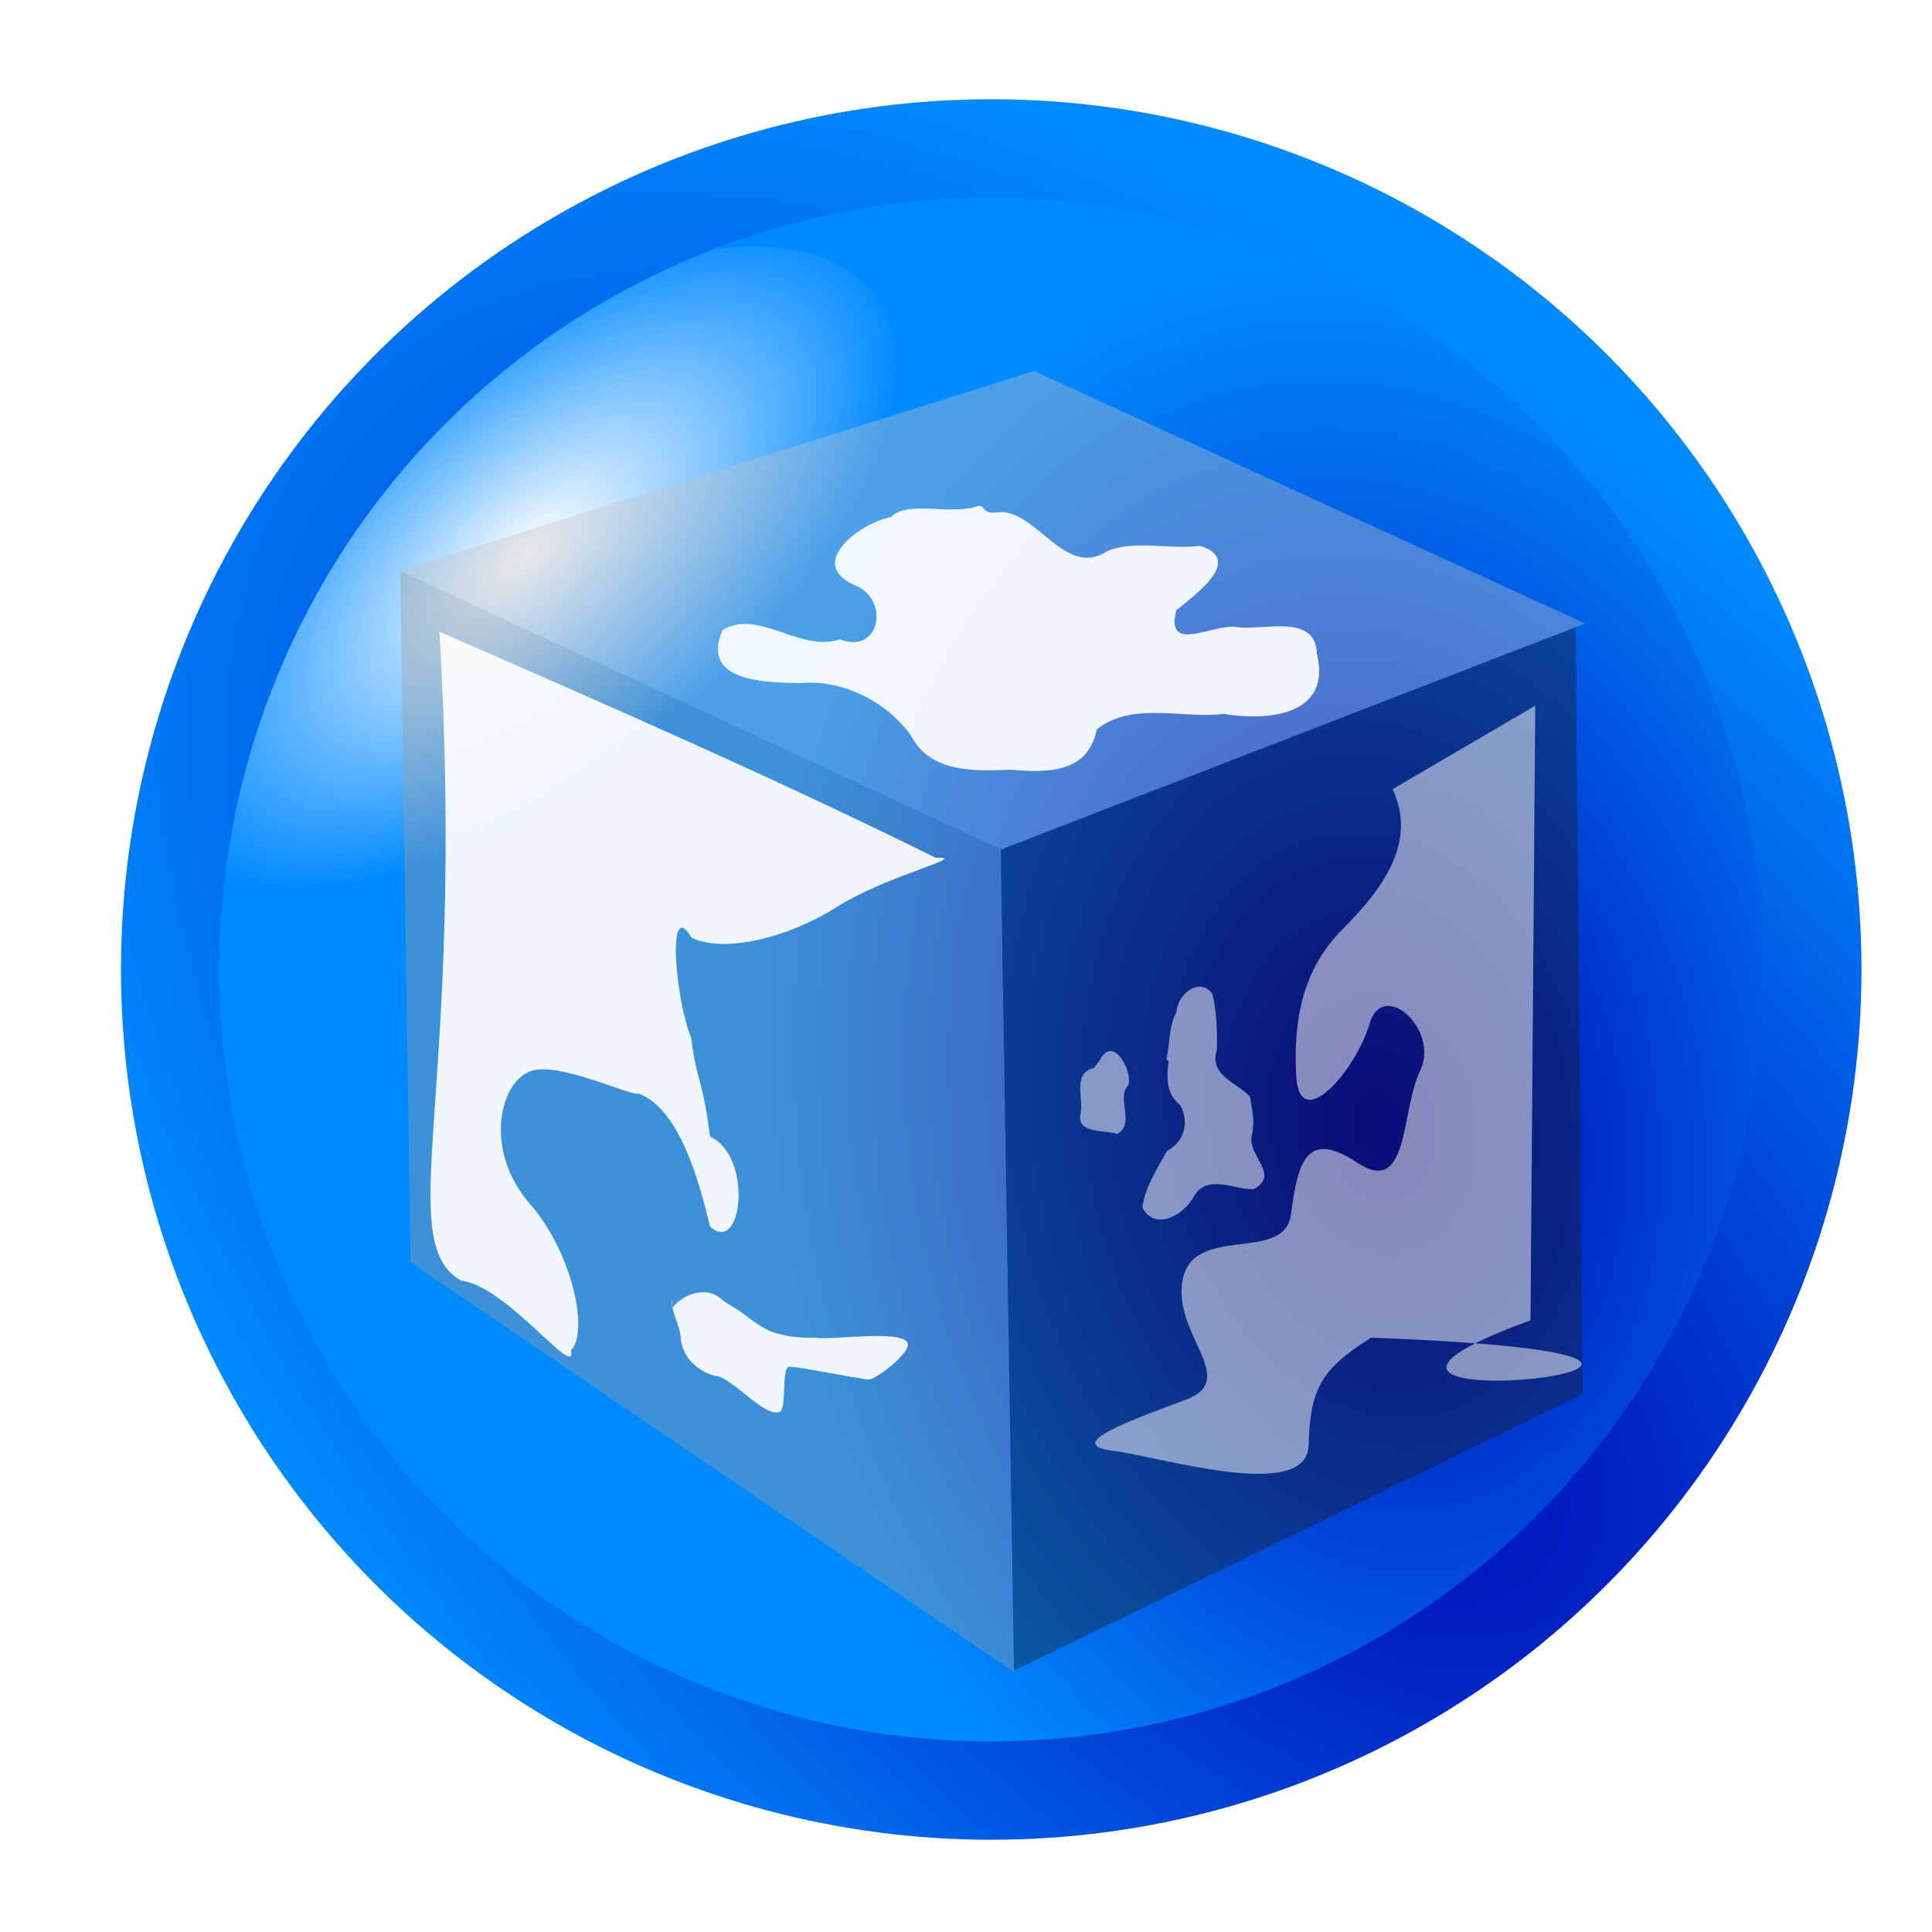 <?xml version="1.0" encoding="UTF-8" standalone="no"?>
<!-- Created with Inkscape (http://www.inkscape.org/) -->

<svg
   xmlns:dc="http://purl.org/dc/elements/1.1/"
   xmlns:cc="http://creativecommons.org/ns#"
   xmlns:rdf="http://www.w3.org/1999/02/22-rdf-syntax-ns#"
   xmlns:svg="http://www.w3.org/2000/svg"
   xmlns="http://www.w3.org/2000/svg"
   xmlns:xlink="http://www.w3.org/1999/xlink"
   xmlns:sodipodi="http://sodipodi.sourceforge.net/DTD/sodipodi-0.dtd"
   xmlns:inkscape="http://www.inkscape.org/namespaces/inkscape"
   width="39.286"
   height="39.286"
   viewBox="0 0 39.286 39.286"
   id="svg2"
   version="1.1"
   inkscape:version="0.91 r13725"
   sodipodi:docname="icon.svg"
   inkscape:export-filename="/home/twak/code/chordtextureatlas/src/org/twak/tweed/resources/icon256.png"
   inkscape:export-xdpi="586.46997"
   inkscape:export-ydpi="586.46997">
  <defs
     id="defs4">
    <linearGradient
       inkscape:collect="always"
       id="linearGradient4845">
      <stop
         style="stop-color:#ffffff;stop-opacity:1;"
         offset="0"
         id="stop4847" />
      <stop
         style="stop-color:#ffffff;stop-opacity:0;"
         offset="1"
         id="stop4849" />
    </linearGradient>
    <linearGradient
       inkscape:collect="always"
       id="linearGradient4177">
      <stop
         style="stop-color:#0000af;stop-opacity:1"
         offset="0"
         id="stop4179" />
      <stop
         style="stop-color:#008aff;stop-opacity:1"
         offset="1"
         id="stop4181" />
    </linearGradient>
    <inkscape:perspective
       sodipodi:type="inkscape:persp3d"
       inkscape:vp_x="21.249999 : 56.25 : 1"
       inkscape:vp_y="36.561635 : 72.389303 : 1"
       inkscape:vp_z="99.999997 : 50 : 1"
       inkscape:persp3d-origin="49.999998 : 33.333333 : 1"
       id="perspective4159" />
    <radialGradient
       inkscape:collect="always"
       xlink:href="#linearGradient4177"
       id="radialGradient4183"
       cx="44.859"
       cy="991.892"
       fx="44.859"
       fy="991.892"
       r="18.196"
       gradientUnits="userSpaceOnUse"
       gradientTransform="matrix(0.682,-0.111,0.154,0.945,-136.715,55.688)" />
    <filter
       inkscape:collect="always"
       style="color-interpolation-filters:sRGB"
       id="filter4831"
       x="-0.121"
       width="1.242"
       y="-0.074"
       height="1.147">
      <feGaussianBlur
         inkscape:collect="always"
         stdDeviation="0.548"
         id="feGaussianBlur4833" />
    </filter>
    <filter
       inkscape:collect="always"
       style="color-interpolation-filters:sRGB"
       id="filter4839"
       x="-0.107"
       width="1.215"
       y="-0.244"
       height="1.488">
      <feGaussianBlur
         inkscape:collect="always"
         stdDeviation="0.548"
         id="feGaussianBlur4841" />
    </filter>
    <radialGradient
       inkscape:collect="always"
       xlink:href="#linearGradient4845"
       id="radialGradient4851"
       cx="36.54"
       cy="976.849"
       fx="36.54"
       fy="976.849"
       r="9.219"
       gradientTransform="matrix(0.999,-0.036,0.018,0.483,-628.372,319.632)"
       gradientUnits="userSpaceOnUse" />
    <radialGradient
       inkscape:collect="always"
       xlink:href="#linearGradient4177"
       id="radialGradient4861"
       cx="44.628"
       cy="991.946"
       fx="44.628"
       fy="991.946"
       r="17.696"
       gradientUnits="userSpaceOnUse"
       gradientTransform="matrix(0.706,-0.708,1.317,1.313,-1293.127,-278.69)" />
  </defs>
  <sodipodi:namedview
     id="base"
     pagecolor="#ffffff"
     bordercolor="#666666"
     borderopacity="1.0"
     inkscape:pageopacity="0.0"
     inkscape:pageshadow="2"
     inkscape:zoom="5.6"
     inkscape:cx="18.439381"
     inkscape:cy="17.708357"
     inkscape:document-units="px"
     inkscape:current-layer="layer1"
     showgrid="false"
     units="px"
     showguides="true"
     inkscape:guide-bbox="true"
     inkscape:window-width="856"
     inkscape:window-height="399"
     inkscape:window-x="831"
     inkscape:window-y="703"
     inkscape:window-maximized="0"
     fit-margin-top="0"
     fit-margin-left="0"
     fit-margin-right="0"
     fit-margin-bottom="0" />
  <g
     inkscape:label="Layer 1"
     inkscape:groupmode="layer"
     id="layer1"
     transform="translate(-18.579,-965.179)">
    <circle
       style="color:#000000;clip-rule:nonzero;display:inline;overflow:visible;visibility:visible;opacity:1;isolation:auto;mix-blend-mode:normal;color-interpolation:auto;color-interpolation-filters:linearRGB;solid-color:#000000;solid-opacity:1;fill:url(#radialGradient4183);fill-opacity:1;fill-rule:nonzero;stroke:none;stroke-width:2;stroke-linecap:square;stroke-linejoin:miter;stroke-miterlimit:4;stroke-dasharray:none;stroke-dashoffset:0;stroke-opacity:1;color-rendering:auto;image-rendering:auto;shape-rendering:auto;text-rendering:optimizeLegibility;enable-background:accumulate"
       id="path4175"
       cx="38.735"
       cy="984.893"
       r="16.696" />
    <ellipse
       style="color:#000000;clip-rule:nonzero;display:inline;overflow:visible;visibility:visible;opacity:1;isolation:auto;mix-blend-mode:normal;color-interpolation:sRGB;color-interpolation-filters:linearRGB;solid-color:#000000;solid-opacity:1;fill:url(#radialGradient4851);fill-opacity:1;fill-rule:evenodd;stroke:none;stroke-width:2;stroke-linecap:butt;stroke-linejoin:miter;stroke-miterlimit:4;stroke-dasharray:none;stroke-dashoffset:0;stroke-opacity:0.582;filter:url(#filter4335);color-rendering:auto;image-rendering:auto;shape-rendering:auto;text-rendering:auto;enable-background:accumulate"
       id="path4843"
       cx="-574.689"
       cy="790.239"
       rx="9.219"
       ry="4.316"
       transform="matrix(0.791,-0.612,0.612,0.791,0,0)" />
    <path
       style="fill:#c4c4c4;fill-rule:evenodd;stroke:none;stroke-width:1px;stroke-linecap:butt;stroke-linejoin:miter;stroke-opacity:1;fill-opacity:0.386"
       d="m 39.606,972.723 11.205,5.134 -11.875,4.598 -12.232,-5.67 z"
       id="path4167"
       inkscape:connector-curvature="0" />
    <path
       style="fill:#9c9c9c;fill-opacity:0.386;fill-rule:evenodd;stroke:none;stroke-width:1px;stroke-linecap:butt;stroke-linejoin:miter;stroke-opacity:1"
       d="m 38.929,982.454 0.269,16.727 -12.271,-8.333 -0.21,-14.057 z"
       id="path4165"
       inkscape:connector-curvature="0"
       sodipodi:nodetypes="ccccc" />
    <path
       style="fill:#1a1a1a;fill-opacity:0.386;fill-rule:evenodd;stroke:none;stroke-width:1px;stroke-linecap:butt;stroke-linejoin:miter;stroke-opacity:1"
       d="m 38.93,982.454 11.688,-4.52 0.143,15.591 -11.562,5.625 z"
       id="path4163"
       inkscape:connector-curvature="0"
       sodipodi:nodetypes="ccccc" />
    <path
       style="color:#000000;font-style:normal;font-variant:normal;font-weight:normal;font-stretch:normal;font-size:medium;line-height:normal;font-family:sans-serif;text-indent:0;text-align:start;text-decoration:none;text-decoration-line:none;text-decoration-style:solid;text-decoration-color:#000000;letter-spacing:normal;word-spacing:normal;text-transform:none;direction:ltr;block-progression:tb;writing-mode:lr-tb;baseline-shift:baseline;text-anchor:start;white-space:normal;clip-rule:nonzero;display:inline;overflow:visible;visibility:visible;opacity:1;isolation:auto;mix-blend-mode:normal;color-interpolation:sRGB;color-interpolation-filters:linearRGB;solid-color:#000000;solid-opacity:1;fill:#ffffff;fill-opacity:0.386;fill-rule:evenodd;stroke:none;stroke-width:2;stroke-linecap:butt;stroke-linejoin:miter;stroke-miterlimit:4;stroke-dasharray:none;stroke-dashoffset:0;stroke-opacity:1;color-rendering:auto;image-rendering:auto;shape-rendering:auto;text-rendering:auto;enable-background:accumulate"
       d="m 73.481,957.434 -12.285,3.736 -0.583,0.162 0.007,1.098 -0.047,13.055 12.625,8.385 11.514,-5.707 0.181,-15.344 -0.412,-0.22 z m -0.152,2.139 8.27,3.883 -8.76,2.604 -8.754,-3.676 z m -10.713,4.363 9.217,3.871 0.578,13.137 -9.834,-6.529 z m 20.266,1.225 -0.158,11.756 -8.309,4.117 -0.578,-13.186 z"
       id="path4185"
       inkscape:connector-curvature="0"
       sodipodi:nodetypes="ccccccccccccccccccccccccc" />
    <path
       id="path4207"
       style="color:#000000;clip-rule:nonzero;display:inline;overflow:visible;visibility:visible;opacity:1;isolation:auto;mix-blend-mode:normal;color-interpolation:sRGB;color-interpolation-filters:linearRGB;solid-color:#000000;solid-opacity:1;fill:#ffffff;fill-opacity:0.511;fill-rule:evenodd;stroke:none;stroke-width:1px;stroke-linecap:butt;stroke-linejoin:miter;stroke-miterlimit:4;stroke-dasharray:none;stroke-dashoffset:0;stroke-opacity:1;filter:url(#filter4831);color-rendering:auto;image-rendering:auto;shape-rendering:auto;text-rendering:auto;enable-background:accumulate"
       d="m 40.825,986.895 c -0.438,0.104 -0.217,0.586 -0.268,0.905 -0.113,0.446 0.477,0.344 0.739,0.438 0.381,-0.204 -0.033,-0.743 0.228,-0.993 0.091,-0.281 -0.309,-1.035 -0.576,-0.515 -0.036,0.058 -0.085,0.107 -0.124,0.164 z m 1.473,-0.178 c 0.072,-0.321 0.045,-0.664 0.204,-0.963 0.019,-0.342 0.448,-0.717 0.724,-0.378 0.096,0.364 0.106,0.763 0.099,1.148 -0.172,0.527 0.411,0.668 0.671,0.954 0.046,0.308 0.101,0.423 0.043,0.777 -0.118,0.42 0.587,0.796 0.035,1.105 -0.406,0.018 -0.934,-0.322 -1.217,0.144 -0.187,0.369 -0.794,0.729 -1.049,0.227 0.056,-0.405 0.305,-0.802 0.504,-1.152 0.357,-0.175 0.456,-0.608 0.258,-0.938 -0.28,-0.214 -0.273,-0.573 -0.226,-0.878 l -0.047,-0.046 -4.6e-5,0 z m 4.598,-5.491 c 0.523,1.104 -0.252,2.081 -1.02,2.852 -0.767,0.771 -1.003,1.744 -0.94,2.972 0.064,1.228 1.218,-0.113 1.49,-1.049 0.273,-0.936 1.432,0.116 1.031,0.949 -0.401,0.833 -0.215,2.58 -1.289,1.866 -1.074,-0.715 -1.202,0.095 -1.342,1.071 -0.14,0.976 -1.964,0.182 -2.195,1.301 -0.231,1.12 1.175,2.037 0.06,2.454 -1.115,0.417 -2.497,0.908 -1.493,1.036 1.004,0.128 3.964,1.058 3.992,-0.117 0.028,-1.176 0.284,-1.557 1.268,-2.181 10.807,0.404 -3.033,1.929 3.243,-0.353 l 0.096,-12.497 z"
       inkscape:connector-curvature="0"
       sodipodi:nodetypes="ccccccccccccccccccccccssscssccsscccc" />
    <path
       style="color:#000000;clip-rule:nonzero;display:inline;overflow:visible;visibility:visible;opacity:1;isolation:auto;mix-blend-mode:normal;color-interpolation:sRGB;color-interpolation-filters:linearRGB;solid-color:#000000;solid-opacity:1;fill:#ffffff;fill-opacity:0.92;fill-rule:evenodd;stroke:none;stroke-width:1px;stroke-linecap:butt;stroke-linejoin:miter;stroke-miterlimit:4;stroke-dasharray:none;stroke-dashoffset:0;stroke-opacity:1;filter:url(#filter4839);color-rendering:auto;image-rendering:auto;shape-rendering:auto;text-rendering:auto;enable-background:accumulate"
       d="m 38.467,975.467 c -0.553,0.202 -1.417,-0.127 -1.772,0.226 -0.666,0.133 -1.769,0.99 -0.67,1.412 0.641,0.333 0.431,1.381 -0.367,1.076 -0.829,0.267 -1.65,-0.635 -2.389,-0.188 -0.453,1.057 0.873,1.062 1.58,1.077 0.855,-0.081 1.769,0.375 2.26,1.075 0.396,0.756 1.296,0.713 2.022,0.686 0.729,0.063 1.571,0.079 1.75,-0.819 0.721,-0.578 1.733,-0.211 2.579,-0.316 0.908,0.149 2.207,0.032 1.897,-1.225 -0.027,-0.828 -1.078,-0.465 -1.62,-0.54 -0.446,-0.095 -1.488,0.575 -1.236,-0.347 0.367,-0.301 1.39,-1.027 0.479,-1.305 -0.619,0.08 -1.352,-0.129 -1.897,0.112 -0.827,0.543 -1.404,-0.797 -2.15,-0.8 -0.44,0.062 -0.271,-0.129 -0.466,-0.125 z"
       id="path4339"
       inkscape:connector-curvature="0" />
    <path
       style="color:#000000;clip-rule:nonzero;display:inline;overflow:visible;visibility:visible;opacity:1;isolation:auto;mix-blend-mode:normal;color-interpolation:sRGB;color-interpolation-filters:linearRGB;solid-color:#000000;solid-opacity:1;fill:#ffffff;fill-opacity:0.92;fill-rule:evenodd;stroke:none;stroke-width:1px;stroke-linecap:butt;stroke-linejoin:miter;stroke-miterlimit:4;stroke-dasharray:none;stroke-dashoffset:0;stroke-opacity:1;color-rendering:auto;image-rendering:auto;shape-rendering:auto;text-rendering:auto;enable-background:accumulate;filter:url(#filter4831);filter-blend-mode:normal;filter-gaussianBlur-deviation:0"
       d="m 27.949,991.219 c 0.931,0.097 2.369,2.059 2.24,1.416 0.367,-0.359 0.04,-1.974 -0.833,-2.974 -0.923,-1.058 -0.641,-2.419 -0.015,-2.691 0.558,-0.242 2.111,0.527 2.226,0.445 0.853,0.329 1.245,1.859 1.451,2.707 0.662,0.594 0.877,-1.436 -0.002,-1.832 -0.145,-1.182 -0.277,-1.13 -0.384,-2.014 -0.322,-0.778 -0.5,-2.89 0.012,-2.029 0.643,0.317 1.947,0.01 2.932,-0.614 1.055,-0.669 2.76,-1.039 2.028,-1.013 -3.308,-1.634 -6.435,-2.997 -10.09,-4.596 0.554,9.378 -0.973,12.357 0.435,13.195 z"
       id="path4365"
       inkscape:connector-curvature="0"
       sodipodi:nodetypes="ccsscccccsccc" />
    <circle
       r="16.696"
       cy="984.893"
       cx="38.735"
       id="circle4169"
       style="color:#000000;clip-rule:nonzero;display:inline;overflow:visible;visibility:visible;opacity:1;isolation:auto;mix-blend-mode:normal;color-interpolation:auto;color-interpolation-filters:linearRGB;solid-color:#000000;solid-opacity:1;fill:none;fill-opacity:1;fill-rule:nonzero;stroke:url(#radialGradient4861);stroke-width:2;stroke-linecap:square;stroke-linejoin:miter;stroke-miterlimit:4;stroke-dasharray:none;stroke-dashoffset:0;stroke-opacity:1;color-rendering:auto;image-rendering:auto;shape-rendering:auto;text-rendering:optimizeLegibility;enable-background:accumulate" />
    <path
       style="color:#000000;clip-rule:nonzero;display:inline;overflow:visible;visibility:visible;opacity:1;isolation:auto;mix-blend-mode:normal;color-interpolation:sRGB;color-interpolation-filters:linearRGB;solid-color:#000000;solid-opacity:1;fill:#ffffff;fill-opacity:0.92;fill-rule:evenodd;stroke:none;stroke-width:1px;stroke-linecap:butt;stroke-linejoin:miter;stroke-miterlimit:4;stroke-dasharray:none;stroke-dashoffset:0;stroke-opacity:1;filter:url(#filter4831);color-rendering:auto;image-rendering:auto;shape-rendering:auto;text-rendering:auto;enable-background:accumulate"
       d="m 32.248,991.774 c 0.218,-0.276 0.656,-0.439 0.963,-0.21 0.154,0.14 0.354,0.219 0.515,0.354 0.212,0.155 0.422,0.327 0.686,0.381 0.246,0.075 0.506,0.085 0.759,0.08 0.264,0.063 1.769,-0.176 1.866,0.114 0.056,0.207 -0.651,0.736 -0.788,0.739 -0.274,-0.026 -1.337,-0.247 -1.612,-0.263 -0.181,-0.006 -0.048,0.825 -0.202,0.922 -0.322,0.117 -0.988,-0.73 -1.321,-0.737 -0.361,-0.089 -0.689,-0.412 -0.694,-0.798 -0.03,-0.247 -0.175,-0.471 -0.183,-0.72 0.024,-0.085 0.003,0.134 0.01,0.138 z"
       id="path4173"
       inkscape:connector-curvature="0"
       sodipodi:nodetypes="cccccccccccccc" />
  </g>
</svg>
